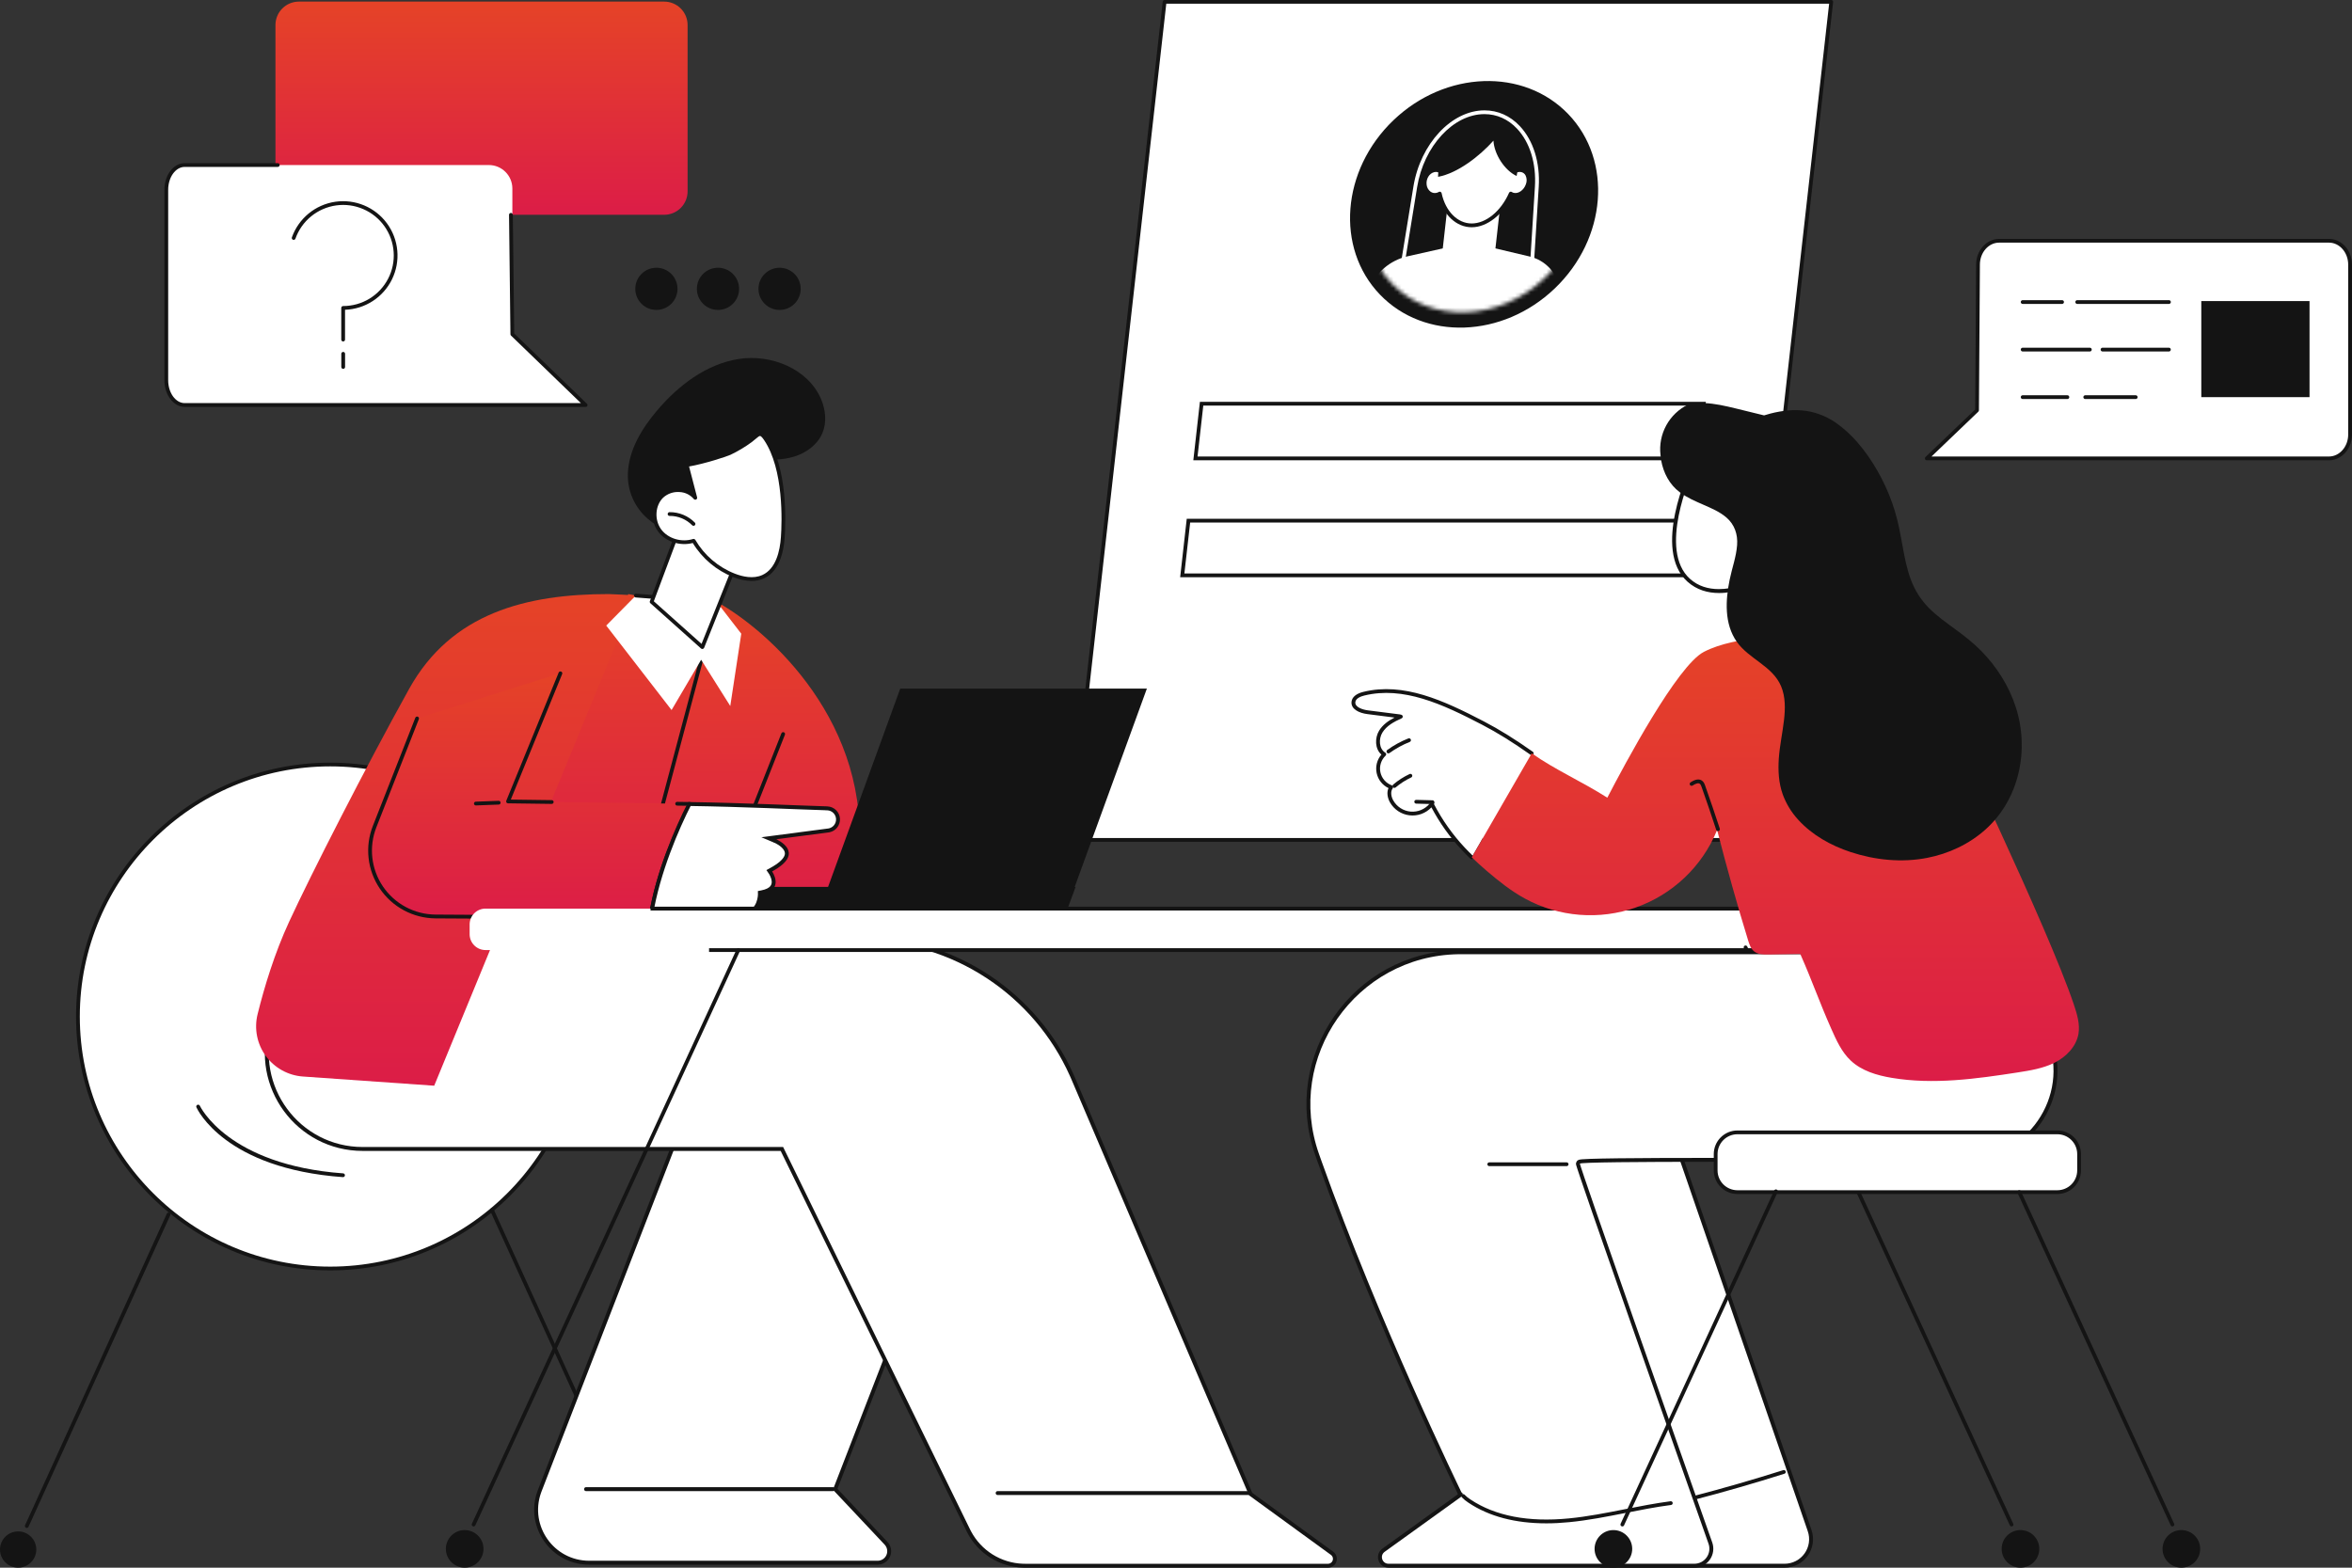 <svg width="600" height="400" viewBox="0 0 600 400" fill="none" xmlns="http://www.w3.org/2000/svg">
<rect x="0" y="0" width="600" height="400" fill="#333333" stroke="none"/>
<g clip-path="url(#clip0_152_191)">
<path d="M443.084 214.299H273.021L297.092 0.471H467.156L443.084 214.299Z" fill="white"/>
<path d="M443.084 214.781H273.021C272.954 214.781 272.886 214.767 272.824 214.74C272.763 214.712 272.707 214.672 272.662 214.621C272.617 214.571 272.583 214.511 272.562 214.447C272.541 214.382 272.534 214.314 272.542 214.247L296.612 0.427C296.626 0.309 296.683 0.201 296.771 0.122C296.859 0.044 296.974 0 297.092 1.50536e-06H467.156C467.224 -0 467.292 0.014 467.354 0.042C467.416 0.069 467.471 0.11 467.516 0.161C467.561 0.211 467.595 0.271 467.615 0.336C467.636 0.401 467.642 0.469 467.634 0.536L443.563 214.365C443.547 214.48 443.49 214.586 443.401 214.662C443.313 214.739 443.2 214.781 443.084 214.781ZM273.56 213.818H442.654L466.615 0.952H297.521L273.56 213.818Z" fill="#141414"/>
<path d="M433.062 116.962H304.958L306.529 103.01H434.632L433.062 116.962Z" fill="white"/>
<path d="M433.491 117.443H304.42L306.1 102.529H435.171L433.491 117.443ZM305.497 116.48H432.639L434.102 103.492H306.961L305.497 116.48Z" fill="#141414"/>
<path d="M429.701 146.803H301.6L303.171 132.854H431.272L429.701 146.803Z" fill="white"/>
<path d="M430.133 147.285H301.061L302.739 132.373H431.811L430.133 147.285ZM302.139 146.322H429.27L430.733 133.333H303.611L302.139 146.322Z" fill="#141414"/>
<path d="M396.619 73.6C409.897 60.897 411.45 40.989 400.087 29.136C388.725 17.282 368.749 17.971 355.471 30.674C342.193 43.377 340.64 63.284 352.002 75.138C363.365 86.991 383.34 86.303 396.619 73.6Z" fill="#141414"/>
<mask id="mask0_152_191" style="mask-type:luminance" maskUnits="userSpaceOnUse" x="348" y="24" width="56" height="56">
<path d="M394.066 70.938C405.696 59.812 407.056 42.375 397.103 31.993C387.151 21.61 369.654 22.213 358.024 33.339C346.394 44.466 345.034 61.902 354.986 72.285C364.939 82.668 382.435 82.065 394.066 70.938Z" fill="white"/>
</mask>
<g mask="url(#mask0_152_191)">
<path d="M389.9 82.397H355.468C355.398 82.397 355.329 82.381 355.266 82.352C355.203 82.323 355.147 82.28 355.102 82.227C355.057 82.174 355.024 82.112 355.005 82.045C354.986 81.978 354.982 81.908 354.992 81.839L360.567 47.588C362.34 36.694 370.298 28.159 378.688 28.159C382.123 28.159 385.245 29.548 387.716 32.179C391.164 35.844 392.918 41.499 392.535 47.695L390.393 81.944C390.385 82.069 390.33 82.186 390.238 82.27C390.146 82.355 390.025 82.4 389.9 82.397ZM356.035 81.434H389.449L391.563 47.636C391.935 41.705 390.274 36.311 387.006 32.838C384.721 30.406 381.843 29.117 378.682 29.117C370.752 29.117 363.211 37.298 361.514 47.736L356.035 81.434Z" fill="white"/>
<path d="M390.119 65.424L374.947 61.834L358.955 65.424C356.803 65.929 354.803 66.942 353.123 68.379C351.444 69.816 350.134 71.634 349.303 73.681L343.919 91.536H399.28L397.911 73.67C397.577 71.678 396.658 69.831 395.271 68.362C393.883 66.894 392.09 65.871 390.119 65.424Z" fill="white"/>
<path d="M373.86 71.472C370.151 71.472 367.483 68.463 367.899 64.752L369.317 52.175H382.75L381.332 64.752C380.916 68.463 377.569 71.472 373.86 71.472Z" fill="white"/>
<path d="M388.263 43.456C387.78 43.342 387.272 43.377 386.809 43.557C387.118 37.339 383.354 33.122 378.178 33.122C373.001 33.122 368.287 37.339 367.196 43.557C366.741 43.375 366.24 43.34 365.764 43.456C364.272 43.817 363.249 45.5 363.481 47.214C363.713 48.927 365.115 50.023 366.607 49.662C366.846 49.604 367.076 49.511 367.288 49.387C368.267 53.982 371.365 57.484 375.433 57.484C379.501 57.484 383.391 53.969 385.405 49.387C385.593 49.513 385.802 49.606 386.022 49.662C387.435 50.023 389.089 48.927 389.7 47.214C390.312 45.5 389.676 43.817 388.263 43.456Z" fill="white"/>
<path d="M375.433 57.983C371.518 57.983 368.167 54.829 366.951 50.072C366.874 50.096 366.798 50.12 366.721 50.137C366.332 50.233 365.927 50.246 365.533 50.174C365.14 50.102 364.766 49.947 364.436 49.719C364.041 49.436 363.709 49.073 363.462 48.654C363.216 48.235 363.059 47.769 363.003 47.286C362.741 45.336 363.926 43.412 365.652 42.994C366.036 42.901 366.435 42.889 366.824 42.959C368.092 36.952 372.795 32.647 378.178 32.647C379.37 32.632 380.552 32.861 381.652 33.321C382.752 33.78 383.746 34.459 384.572 35.317C386.364 37.201 387.326 39.891 387.308 42.944C387.667 42.891 388.032 42.909 388.384 42.996C388.738 43.088 389.069 43.254 389.354 43.483C389.64 43.712 389.874 43.999 390.04 44.325C390.27 44.8 390.399 45.317 390.419 45.845C390.439 46.372 390.348 46.898 390.154 47.389C389.455 49.328 387.545 50.56 385.904 50.139C385.812 50.118 385.722 50.089 385.635 50.054C383.383 54.81 379.334 57.983 375.433 57.983ZM367.288 48.914C367.399 48.914 367.506 48.951 367.592 49.021C367.677 49.09 367.737 49.187 367.759 49.295C368.745 53.914 371.829 57.02 375.426 57.02C379.076 57.02 382.905 53.877 384.958 49.201C384.985 49.136 385.026 49.078 385.078 49.03C385.13 48.983 385.192 48.948 385.259 48.927C385.327 48.906 385.398 48.9 385.467 48.91C385.537 48.919 385.604 48.944 385.663 48.982C385.807 49.081 385.967 49.155 386.136 49.201C387.317 49.503 388.706 48.544 389.24 47.056C389.389 46.692 389.461 46.301 389.451 45.907C389.44 45.514 389.349 45.127 389.181 44.771C389.078 44.564 388.931 44.382 388.752 44.236C388.572 44.09 388.363 43.985 388.139 43.926C387.749 43.836 387.341 43.867 386.969 44.014C386.894 44.041 386.813 44.049 386.734 44.038C386.655 44.027 386.58 43.997 386.515 43.95C386.452 43.903 386.4 43.841 386.366 43.769C386.332 43.697 386.317 43.618 386.32 43.539C386.474 40.475 385.602 37.801 383.867 35.98C383.134 35.212 382.249 34.605 381.269 34.196C380.288 33.788 379.233 33.588 378.171 33.608C373.102 33.608 368.684 37.829 367.656 43.644C367.644 43.715 367.616 43.783 367.575 43.842C367.533 43.901 367.479 43.949 367.415 43.984C367.352 44.02 367.282 44.04 367.21 44.044C367.138 44.049 367.066 44.037 366.999 44.01C366.637 43.862 366.237 43.834 365.858 43.929C364.6 44.233 363.739 45.679 363.939 47.154C363.977 47.504 364.087 47.841 364.263 48.146C364.439 48.45 364.676 48.715 364.96 48.923C365.178 49.074 365.426 49.176 365.687 49.224C365.948 49.272 366.216 49.264 366.473 49.201C366.668 49.154 366.855 49.08 367.03 48.982C367.107 48.933 367.197 48.907 367.288 48.907V48.914Z" fill="#141414"/>
<path d="M366.857 45.119C371.864 44.196 377.468 39.825 380.98 35.888C381.186 39.39 383.827 43.469 386.894 44.905C386.894 44.905 390.005 30.988 378.362 31.435C366.719 31.881 366.857 45.119 366.857 45.119Z" fill="#141414"/>
</g>
<path d="M84.245 323.665C119.794 323.665 148.612 294.875 148.612 259.362C148.612 223.848 119.794 195.058 84.245 195.058C48.696 195.058 19.878 223.848 19.878 259.362C19.878 294.875 48.696 323.665 84.245 323.665Z" fill="white"/>
<path d="M84.245 324.146C48.487 324.146 19.402 295.084 19.402 259.368C19.402 223.653 48.494 194.59 84.245 194.59C119.996 194.59 149.087 223.651 149.087 259.368C149.087 295.086 120.002 324.146 84.245 324.146ZM84.245 195.542C49.02 195.542 20.36 224.171 20.36 259.362C20.36 294.552 49.02 323.183 84.245 323.183C119.47 323.183 148.13 294.554 148.13 259.362C148.13 224.169 119.47 195.542 84.245 195.542Z" fill="#141414"/>
<path d="M87.517 300.349H87.483C57.445 298.176 50.378 283.143 50.091 282.504C50.05 282.39 50.053 282.265 50.101 282.154C50.148 282.042 50.236 281.953 50.347 281.903C50.457 281.853 50.583 281.847 50.697 281.886C50.812 281.924 50.909 282.004 50.967 282.111C51.035 282.262 58.137 297.261 87.55 299.388C87.673 299.4 87.786 299.458 87.868 299.55C87.949 299.642 87.992 299.762 87.987 299.885C87.983 300.008 87.931 300.125 87.844 300.211C87.756 300.297 87.638 300.347 87.515 300.349H87.517Z" fill="#141414"/>
<path d="M6.83 389.861C6.75 389.861 6.67 389.841 6.599 389.803C6.528 389.765 6.468 389.709 6.424 389.641C6.38 389.573 6.355 389.495 6.349 389.415C6.343 389.334 6.358 389.254 6.392 389.18L42.564 309.654C42.62 309.545 42.717 309.461 42.834 309.42C42.951 309.38 43.079 309.386 43.192 309.437C43.304 309.488 43.393 309.581 43.439 309.695C43.485 309.81 43.486 309.938 43.44 310.053L7.268 389.581C7.23 389.664 7.168 389.735 7.091 389.785C7.013 389.835 6.923 389.861 6.83 389.861Z" fill="#141414"/>
<path d="M4.629 399.993C7.185 399.993 9.258 397.923 9.258 395.369C9.258 392.815 7.185 390.745 4.629 390.745C2.072 390.745 0 392.815 0 395.369C0 397.923 2.072 399.993 4.629 399.993Z" fill="#141414"/>
<path d="M161.659 388.743C161.567 388.742 161.476 388.715 161.399 388.665C161.321 388.615 161.259 388.544 161.221 388.46L125.049 308.932C125.004 308.817 125.004 308.689 125.05 308.575C125.097 308.46 125.185 308.368 125.298 308.317C125.41 308.265 125.538 308.259 125.655 308.3C125.772 308.34 125.869 308.424 125.926 308.534L162.097 388.062C162.131 388.135 162.146 388.216 162.14 388.296C162.135 388.377 162.109 388.455 162.065 388.523C162.022 388.591 161.961 388.646 161.89 388.685C161.819 388.723 161.74 388.743 161.659 388.743Z" fill="#141414"/>
<path d="M163.861 398.875C166.417 398.875 168.489 396.805 168.489 394.251C168.489 391.697 166.417 389.627 163.861 389.627C161.304 389.627 159.232 391.697 159.232 394.251C159.232 396.805 161.304 398.875 163.861 398.875Z" fill="#141414"/>
<path d="M254.159 273.855L213.174 379.692L213.061 379.986L213.277 380.216L226.04 393.782C226.432 394.2 226.694 394.724 226.792 395.287C226.891 395.85 226.822 396.43 226.595 396.955C226.368 397.48 225.992 397.928 225.514 398.243C225.036 398.558 224.475 398.726 223.903 398.728H150.298C140.94 398.727 134.467 389.494 137.535 380.764L137.689 380.349L178.931 273.855H254.159Z" fill="white" stroke="#141414"/>
<path d="M212.528 380.459H149.472C149.347 380.459 149.227 380.407 149.138 380.313C149.05 380.219 149 380.092 149 379.959C149 379.826 149.05 379.699 149.138 379.605C149.227 379.511 149.347 379.458 149.472 379.458H212.528C212.653 379.458 212.773 379.511 212.862 379.605C212.95 379.699 213 379.826 213 379.959C213 380.092 212.95 380.219 212.862 380.313C212.773 380.407 212.653 380.459 212.528 380.459Z" fill="#141414"/>
<path d="M219.586 239.467C231.137 239.468 242.433 242.859 252.071 249.218C261.408 255.38 268.79 264.064 273.363 274.25L273.797 275.24L318.983 381.085L319.037 381.212L319.148 381.293L339.813 396.325C340.112 396.543 340.335 396.851 340.449 397.203C340.563 397.555 340.563 397.936 340.448 398.288C340.333 398.64 340.11 398.947 339.81 399.165C339.51 399.382 339.148 399.499 338.777 399.5H261.475L260.911 399.49C258.096 399.39 255.352 398.552 252.957 397.057C250.563 395.562 248.608 393.465 247.284 390.981L247.027 390.479L199.603 293.442L199.466 293.161H92.536C76.002 293.161 64.314 277.16 69.172 261.523L69.416 260.779L76.763 239.467H219.586Z" fill="white" stroke="#141414"/>
<path d="M318.522 381.461H254.478C254.351 381.461 254.23 381.408 254.14 381.314C254.05 381.22 254 381.093 254 380.96C254 380.827 254.05 380.7 254.14 380.606C254.23 380.512 254.351 380.46 254.478 380.46H318.522C318.649 380.46 318.77 380.512 318.86 380.606C318.95 380.7 319 380.827 319 380.96C319 381.093 318.95 381.22 318.86 381.314C318.77 381.408 318.649 381.461 318.522 381.461Z" fill="#141414"/>
<path d="M188.205 168.786L187.307 157.378L160.307 151.578L121.4 229.846L168.971 228.24L188.205 168.786Z" fill="url(#paint0_linear_152_191)"/>
<path d="M216.105 233.647C217.519 229.038 218.478 224.302 218.968 219.506C222.542 184.711 196.355 161.041 182.814 153.555L161.642 233.146L216.105 233.647Z" fill="url(#paint1_linear_152_191)"/>
<path d="M216.105 234.129L161.642 233.628C161.568 233.627 161.496 233.609 161.43 233.576C161.364 233.543 161.307 233.496 161.263 233.437C161.218 233.379 161.187 233.311 161.173 233.239C161.158 233.167 161.161 233.093 161.179 233.021L182.352 153.43C182.384 153.306 182.465 153.201 182.576 153.136C182.687 153.072 182.818 153.055 182.942 153.087C183.066 153.12 183.171 153.201 183.236 153.311C183.3 153.422 183.318 153.554 183.285 153.677L162.27 232.68L215.752 233.17C217.1 228.701 218.017 224.112 218.493 219.468C218.497 219.405 218.515 219.342 218.544 219.285C218.573 219.228 218.614 219.178 218.663 219.137C218.712 219.096 218.769 219.066 218.831 219.047C218.892 219.029 218.957 219.024 219.02 219.031C219.084 219.037 219.146 219.055 219.202 219.084C219.258 219.114 219.308 219.155 219.349 219.204C219.39 219.253 219.42 219.309 219.439 219.37C219.458 219.431 219.465 219.495 219.459 219.558C218.962 224.382 217.997 229.146 216.576 233.783C216.546 233.884 216.484 233.973 216.399 234.035C216.314 234.098 216.21 234.131 216.105 234.129Z" fill="#141414"/>
<path d="M185.94 222.834C185.879 222.834 185.819 222.822 185.762 222.799C185.644 222.752 185.548 222.66 185.497 222.544C185.447 222.427 185.444 222.294 185.491 222.176L199.338 187.112C199.384 186.993 199.477 186.898 199.594 186.847C199.711 186.796 199.844 186.793 199.963 186.84C200.082 186.887 200.178 186.979 200.229 187.096C200.28 187.213 200.283 187.346 200.236 187.465L186.389 222.528C186.353 222.618 186.291 222.695 186.211 222.75C186.131 222.804 186.037 222.834 185.94 222.834Z" fill="#141414"/>
<path d="M162.198 151.964L110.767 277.022L77.3 274.679C75.429 274.549 73.609 274.012 71.968 273.105C70.327 272.199 68.904 270.944 67.799 269.43C66.695 267.915 65.936 266.178 65.575 264.339C65.214 262.5 65.26 260.605 65.71 258.786C67.44 251.798 70.034 243.248 73.752 235.195C79.298 223.178 93.16 195.967 104.374 175.763C115.126 156.395 134.294 151.578 155.278 151.578C155.744 151.578 161.76 151.85 162.198 151.964Z" fill="url(#paint2_linear_152_191)"/>
<path d="M271.668 233.146H208.751L229.656 175.693H292.571L271.668 233.146Z" fill="#141414"/>
<path d="M189.734 226.283H274.393L271.668 233.647H186.56L189.734 226.283Z" fill="#141414"/>
<path d="M106.387 183.328L95.564 210.903C91.259 221.874 99.305 233.748 111.1 233.829C128.302 233.947 149.696 234.074 165.948 234.048C167.677 222.58 172.958 211.098 176.043 205.106C152.325 204.762 129.588 204.473 129.588 204.473L142.951 171.771L106.387 183.328Z" fill="url(#paint3_linear_152_191)"/>
<path d="M140.743 205.119L129.591 204.972C129.513 204.971 129.437 204.951 129.368 204.914C129.3 204.877 129.242 204.823 129.199 204.759C129.156 204.694 129.129 204.62 129.121 204.543C129.113 204.466 129.124 204.388 129.152 204.316L142.515 171.614C142.564 171.495 142.657 171.401 142.775 171.352C142.894 171.302 143.026 171.301 143.145 171.35C143.264 171.398 143.358 171.492 143.407 171.61C143.457 171.728 143.457 171.861 143.409 171.979L130.302 204.018L140.75 204.156C140.877 204.156 141 204.207 141.09 204.297C141.181 204.387 141.232 204.51 141.232 204.637C141.232 204.765 141.181 204.887 141.09 204.978C141 205.068 140.877 205.119 140.75 205.119H140.743Z" fill="#141414"/>
<path d="M162.914 234.549C146.447 234.549 125.652 234.42 111.095 234.33C108.289 234.309 105.53 233.606 103.056 232.282C100.583 230.958 98.468 229.053 96.895 226.731C95.323 224.409 94.339 221.74 94.029 218.953C93.718 216.167 94.091 213.347 95.115 210.737L105.941 183.162C105.961 183.1 105.994 183.042 106.037 182.992C106.08 182.943 106.133 182.903 106.193 182.875C106.252 182.847 106.317 182.831 106.382 182.829C106.448 182.826 106.514 182.838 106.575 182.861C106.636 182.885 106.692 182.922 106.738 182.968C106.785 183.014 106.822 183.069 106.846 183.13C106.871 183.191 106.883 183.257 106.881 183.322C106.879 183.388 106.864 183.453 106.837 183.512L96.013 211.087C95.045 213.551 94.692 216.214 94.985 218.845C95.277 221.476 96.206 223.996 97.691 226.188C99.177 228.38 101.174 230.178 103.51 231.427C105.846 232.676 108.452 233.338 111.102 233.356C126.436 233.461 148.71 233.604 165.536 233.586C167.276 222.572 172.216 211.594 175.263 205.594L172.741 205.556C172.614 205.556 172.491 205.506 172.401 205.415C172.31 205.325 172.259 205.203 172.259 205.075C172.259 204.947 172.31 204.825 172.401 204.735C172.491 204.644 172.614 204.594 172.741 204.594L176.027 204.642C176.109 204.643 176.19 204.665 176.261 204.706C176.332 204.747 176.391 204.805 176.433 204.876C176.475 204.946 176.498 205.026 176.501 205.108C176.504 205.19 176.486 205.271 176.448 205.344C173.436 211.181 168.124 222.685 166.402 234.138C166.385 234.251 166.328 234.356 166.24 234.431C166.153 234.506 166.042 234.547 165.926 234.547L162.914 234.549Z" fill="#141414"/>
<path d="M175.866 205.147C189.9 205.355 203.698 206.039 210.76 206.24L210.766 206.248L211.025 206.255C211.738 206.274 212.419 206.562 212.929 207.06C213.44 207.558 213.744 208.23 213.78 208.942C213.816 209.653 213.582 210.353 213.125 210.9C212.724 211.379 212.178 211.71 211.574 211.847L211.311 211.893H211.31L197.948 213.644L196.122 213.883L197.817 214.599V214.6L197.82 214.601C197.822 214.602 197.827 214.604 197.834 214.607C197.846 214.612 197.864 214.621 197.889 214.632C197.94 214.655 198.015 214.691 198.108 214.738C198.294 214.833 198.552 214.973 198.835 215.156C199.41 215.529 200.042 216.048 200.413 216.672C200.765 217.266 200.885 217.956 200.459 218.78C200.009 219.647 198.93 220.709 196.728 221.909L196.24 222.176L196.556 222.633V222.634C196.557 222.635 196.559 222.637 196.561 222.641C196.566 222.647 196.573 222.658 196.583 222.673C196.602 222.703 196.63 222.748 196.666 222.808C196.736 222.927 196.833 223.1 196.931 223.312C197.131 223.74 197.328 224.3 197.363 224.871C197.397 225.432 197.275 225.986 196.861 226.463C196.439 226.949 195.66 227.417 194.257 227.686L193.845 227.764L193.852 228.185V228.221C193.852 228.249 193.851 228.293 193.848 228.35C193.843 228.464 193.83 228.631 193.804 228.835C193.752 229.246 193.644 229.799 193.42 230.376C193.004 231.451 192.204 232.585 190.621 233.072L190.294 233.16C190.182 233.186 189.923 233.219 189.491 233.25C189.071 233.281 188.518 233.309 187.843 233.335C186.495 233.387 184.671 233.428 182.466 233.461C178.187 233.525 172.483 233.556 166.052 233.564C167.828 222.514 172.823 211.1 175.866 205.147Z" fill="white" stroke="#141414"/>
<path d="M121.4 205.511C121.337 205.512 121.274 205.501 121.215 205.478C121.156 205.455 121.102 205.42 121.056 205.376C121.01 205.333 120.974 205.28 120.948 205.222C120.923 205.164 120.909 205.102 120.908 205.039C120.907 204.976 120.918 204.913 120.941 204.854C120.964 204.795 120.998 204.741 121.042 204.696C121.086 204.65 121.138 204.613 121.196 204.588C121.254 204.563 121.317 204.549 121.38 204.548L127.205 204.329C127.332 204.325 127.456 204.371 127.55 204.457C127.643 204.544 127.699 204.663 127.704 204.791C127.707 204.854 127.697 204.917 127.675 204.976C127.654 205.035 127.62 205.09 127.577 205.136C127.534 205.182 127.483 205.22 127.425 205.246C127.368 205.273 127.305 205.287 127.242 205.289L121.417 205.508L121.4 205.511Z" fill="#141414"/>
<path d="M186.293 180.14L178.862 168.342L171.32 181.171L154.649 159.612L162.198 151.964L182.814 153.555L189.099 161.691L186.293 180.14Z" fill="white"/>
<path d="M182.814 154.036H182.777L162.161 152.445C162.039 152.429 161.927 152.366 161.85 152.271C161.773 152.175 161.735 152.053 161.744 151.931C161.754 151.808 161.81 151.694 161.901 151.611C161.993 151.528 162.112 151.484 162.235 151.487L182.851 153.078C182.974 153.089 183.087 153.147 183.169 153.24C183.25 153.332 183.292 153.452 183.287 153.575C183.283 153.698 183.231 153.815 183.143 153.901C183.055 153.987 182.937 154.036 182.814 154.038V154.036Z" fill="#141414"/>
<path d="M187.219 144.969L179.16 165.103L166.235 153.552L174.043 132.686C174.043 132.686 182.341 137.424 187.219 144.969Z" fill="white"/>
<path d="M179.16 165.587C179.041 165.587 178.926 165.544 178.838 165.464L165.913 153.913C165.841 153.849 165.791 153.764 165.768 153.67C165.744 153.576 165.75 153.477 165.784 153.386L173.591 132.519C173.615 132.454 173.653 132.394 173.703 132.345C173.753 132.296 173.812 132.258 173.878 132.235C173.944 132.211 174.014 132.202 174.084 132.208C174.153 132.214 174.221 132.235 174.281 132.27C174.365 132.318 182.748 137.15 187.644 144.707C187.685 144.771 187.711 144.844 187.718 144.921C187.725 144.997 187.714 145.073 187.686 145.144L179.627 165.278C179.598 165.35 179.552 165.414 179.493 165.465C179.435 165.515 179.365 165.551 179.289 165.569C179.247 165.58 179.204 165.585 179.16 165.587ZM166.794 153.415L178.967 164.289L186.678 145.031C182.582 138.82 176.1 134.526 174.281 133.408L166.794 153.415Z" fill="#141414"/>
<path d="M160.174 120.774C160.41 114.793 163.716 109.355 167.585 104.785C173.011 98.373 180.133 92.906 188.435 91.595C196.737 90.284 206.179 94.116 209.465 101.85C210.626 104.597 210.948 107.809 209.774 110.552C208.514 113.489 205.68 115.543 202.626 116.489C199.572 117.434 196.297 117.397 193.114 117.095C193.278 117.11 186.739 126.315 185.935 127.074C182.772 130.067 179.05 132.408 174.982 133.966C170.796 135.561 168.54 135.244 165.175 132.3C163.534 130.873 162.233 129.097 161.367 127.103C160.502 125.109 160.094 122.946 160.174 120.774Z" fill="#141414"/>
<path d="M199.695 137.065C199.423 141.004 198.282 145.492 194.698 147.131C192.391 148.191 189.66 147.733 187.296 146.812C182.954 145.107 179.311 141.994 176.952 137.973C173.885 138.936 170.244 137.944 168.312 135.388C166.38 132.832 166.527 128.845 168.829 126.619C171.131 124.394 175.361 124.501 177.359 127.004C176.629 124.208 175.899 121.41 175.169 118.612C179.153 118.012 185.261 116.003 186.122 115.589C187.994 114.707 189.779 113.649 191.452 112.429C193.471 110.946 193.802 109.753 195.318 111.992C199.671 118.445 200.214 129.604 199.695 137.065Z" fill="white"/>
<path d="M191.734 148.228C190.151 148.192 188.587 147.867 187.121 147.269C182.792 145.58 179.141 142.514 176.728 138.546C173.495 139.398 169.85 138.231 167.929 135.688C165.795 132.865 166.049 128.646 168.494 126.278C169.148 125.668 169.923 125.201 170.768 124.908C171.614 124.614 172.511 124.499 173.403 124.571C174.502 124.633 175.566 124.98 176.49 125.577L174.711 118.739C174.694 118.673 174.69 118.605 174.701 118.538C174.712 118.471 174.737 118.408 174.774 118.351C174.811 118.293 174.859 118.244 174.916 118.206C174.973 118.168 175.037 118.143 175.105 118.132C179.11 117.528 185.125 115.533 185.929 115.15C187.766 114.279 189.517 113.237 191.158 112.038C191.557 111.744 191.89 111.46 192.183 111.21C192.853 110.639 193.381 110.188 194.041 110.278C194.582 110.352 195.066 110.77 195.708 111.722C200.943 119.463 200.451 133.097 200.175 137.093C199.8 142.536 197.984 146.158 194.9 147.571C193.905 148.017 192.824 148.241 191.734 148.228ZM176.952 137.505C177.036 137.505 177.119 137.527 177.193 137.568C177.266 137.61 177.327 137.67 177.37 137.743C179.666 141.677 183.225 144.72 187.471 146.376C189.384 147.121 192.155 147.781 194.496 146.707C197.953 145.118 198.97 140.579 199.213 137.036C199.485 133.119 199.971 119.747 194.91 112.27C194.361 111.455 194.063 111.261 193.909 111.241C193.69 111.21 193.296 111.536 192.814 111.952C192.51 112.213 192.157 112.508 191.734 112.828C190.045 114.067 188.242 115.144 186.35 116.042C185.39 116.5 179.694 118.347 175.782 119.023L177.832 126.901C177.86 127.008 177.85 127.121 177.804 127.221C177.758 127.321 177.679 127.403 177.581 127.452C177.482 127.501 177.369 127.515 177.262 127.491C177.154 127.468 177.058 127.408 176.989 127.322C176.538 126.79 175.982 126.357 175.355 126.051C174.729 125.746 174.045 125.573 173.348 125.545C172.59 125.486 171.829 125.583 171.11 125.83C170.391 126.077 169.731 126.47 169.171 126.982C167.101 128.985 166.886 132.71 168.704 135.117C170.457 137.443 173.872 138.457 176.809 137.524C176.855 137.509 176.903 137.501 176.952 137.5V137.505Z" fill="#141414"/>
<path d="M176.915 134.163C176.85 134.163 176.786 134.15 176.727 134.125C176.667 134.099 176.613 134.062 176.568 134.016C175.818 133.255 174.922 132.651 173.934 132.243C172.946 131.834 171.885 131.628 170.816 131.637C170.752 131.641 170.688 131.631 170.628 131.609C170.568 131.587 170.514 131.552 170.468 131.508C170.422 131.464 170.386 131.41 170.362 131.351C170.337 131.292 170.326 131.228 170.327 131.165C170.326 131.101 170.338 131.039 170.361 130.98C170.384 130.921 170.418 130.868 170.462 130.822C170.506 130.777 170.559 130.741 170.617 130.716C170.675 130.691 170.737 130.677 170.8 130.677C172.002 130.666 173.192 130.897 174.302 131.355C175.412 131.814 176.418 132.491 177.261 133.346C177.326 133.414 177.371 133.5 177.388 133.593C177.405 133.686 177.395 133.782 177.358 133.869C177.321 133.956 177.259 134.03 177.181 134.083C177.102 134.135 177.009 134.163 176.915 134.163Z" fill="#141414"/>
<path d="M497.919 231.833H123.858C121.618 231.833 119.803 233.647 119.803 235.884V238.359C119.803 240.596 121.618 242.41 123.858 242.41H497.919C500.159 242.41 501.974 240.596 501.974 238.359V235.884C501.974 233.647 500.159 231.833 497.919 231.833Z" fill="white"/>
<path d="M497.919 242.891H180.882V241.928H497.919C498.867 241.927 499.775 241.551 500.444 240.882C501.114 240.213 501.491 239.305 501.492 238.359V235.884C501.491 234.938 501.114 234.03 500.444 233.361C499.775 232.692 498.867 232.316 497.919 232.315H165.948V231.352H497.919C499.122 231.353 500.275 231.831 501.126 232.68C501.977 233.53 502.455 234.682 502.456 235.884V238.359C502.455 239.561 501.977 240.713 501.126 241.563C500.275 242.412 499.122 242.89 497.919 242.891Z" fill="#141414"/>
<path d="M513.144 389.471C513.052 389.472 512.961 389.446 512.884 389.396C512.806 389.346 512.744 389.275 512.706 389.191L444.858 241.924C444.832 241.867 444.817 241.805 444.815 241.741C444.812 241.678 444.823 241.615 444.845 241.556C444.867 241.497 444.9 241.442 444.943 241.396C444.986 241.35 445.038 241.312 445.096 241.286C445.153 241.26 445.215 241.245 445.279 241.243C445.342 241.241 445.405 241.251 445.464 241.273C445.524 241.295 445.578 241.328 445.624 241.371C445.671 241.414 445.708 241.466 445.734 241.524L513.582 388.791C513.609 388.848 513.624 388.91 513.626 388.973C513.629 389.036 513.619 389.099 513.597 389.158C513.575 389.217 513.542 389.271 513.499 389.318C513.457 389.364 513.405 389.401 513.348 389.428C513.284 389.457 513.214 389.472 513.144 389.471Z" fill="#141414"/>
<path d="M515.425 399.993C518.075 399.993 520.224 397.847 520.224 395.199C520.224 392.55 518.075 390.404 515.425 390.404C512.774 390.404 510.625 392.55 510.625 395.199C510.625 397.847 512.774 399.993 515.425 399.993Z" fill="#141414"/>
<path d="M120.822 389.471C120.752 389.472 120.683 389.457 120.62 389.428C120.562 389.401 120.511 389.364 120.468 389.317C120.425 389.271 120.391 389.216 120.369 389.157C120.347 389.098 120.337 389.035 120.339 388.971C120.342 388.908 120.357 388.846 120.383 388.789L187.916 242.209C187.969 242.093 188.067 242.002 188.187 241.958C188.307 241.914 188.439 241.919 188.555 241.972C188.672 242.026 188.762 242.123 188.806 242.243C188.851 242.363 188.846 242.495 188.792 242.611L121.26 389.191C121.221 389.275 121.16 389.346 121.082 389.396C121.004 389.445 120.914 389.472 120.822 389.471Z" fill="#141414"/>
<path d="M118.539 399.993C121.19 399.993 123.339 397.847 123.339 395.199C123.339 392.55 121.19 390.404 118.539 390.404C115.888 390.404 113.739 392.55 113.739 395.199C113.739 397.847 115.888 399.993 118.539 399.993Z" fill="#141414"/>
<path d="M461.641 390.531V390.532C461.992 391.551 462.096 392.638 461.941 393.704C461.787 394.77 461.379 395.785 460.753 396.662C460.127 397.539 459.3 398.255 458.341 398.748C457.382 399.241 456.318 399.498 455.239 399.498H408.59L372.604 288.925L424.314 282.221L461.641 390.531Z" fill="white" stroke="#141414"/>
<path d="M416.814 385.235C415.699 385.237 414.585 385.175 413.477 385.051C413.413 385.045 413.351 385.027 413.294 384.997C413.237 384.967 413.187 384.925 413.146 384.876C413.106 384.826 413.075 384.768 413.057 384.707C413.039 384.645 413.034 384.58 413.041 384.516C413.048 384.453 413.068 384.391 413.1 384.335C413.131 384.279 413.174 384.23 413.225 384.19C413.276 384.151 413.334 384.122 413.396 384.106C413.458 384.089 413.523 384.085 413.587 384.094C419.585 384.773 425.605 383.392 431.756 381.79C439.506 379.774 447.309 377.522 454.944 375.102C455.064 375.07 455.192 375.085 455.301 375.144C455.41 375.203 455.492 375.303 455.529 375.421C455.567 375.539 455.557 375.668 455.502 375.779C455.448 375.89 455.352 375.976 455.235 376.019C447.583 378.446 439.765 380.7 431.999 382.722C426.882 384.062 421.852 385.235 416.814 385.235Z" fill="#141414"/>
<path d="M372.651 242.969L514.34 242.981L522.796 264.868C528.643 280.002 517.402 296.271 501.16 296.175L485.658 296.087C469.547 296.004 452.069 295.937 437.356 295.938C427.547 295.938 418.965 295.968 412.834 296.042C409.77 296.079 407.314 296.128 405.623 296.19C404.778 296.22 404.117 296.254 403.665 296.292C403.441 296.311 403.254 296.333 403.118 296.358C403.053 296.369 402.975 296.386 402.904 296.412C402.871 296.425 402.808 296.451 402.745 296.499C402.697 296.535 402.574 296.643 402.543 296.828L402.537 296.913L402.551 297.044C402.557 297.072 402.563 297.102 402.571 297.131C402.586 297.189 402.607 297.263 402.632 297.348C402.683 297.52 402.757 297.758 402.853 298.055C403.045 298.65 403.329 299.498 403.69 300.567C404.413 302.704 405.454 305.732 406.727 309.407C409.274 316.76 412.753 326.712 416.478 337.335C420.203 347.959 424.177 359.254 427.712 369.295L436.323 393.726C436.553 394.379 436.623 395.077 436.528 395.763C436.432 396.449 436.173 397.101 435.773 397.666C435.372 398.231 434.842 398.692 434.226 399.01C433.61 399.328 432.927 399.494 432.234 399.493H354.214C352.16 399.493 351.275 396.947 352.785 395.663L352.938 395.543L372.229 381.656L372.571 381.409L372.386 381.031L371.937 381.249C372.386 381.03 372.386 381.03 372.386 381.03L372.385 381.029C372.385 381.027 372.384 381.025 372.382 381.023C372.38 381.017 372.376 381.009 372.371 380.998C372.36 380.977 372.345 380.945 372.325 380.904C372.284 380.819 372.223 380.694 372.143 380.529C371.983 380.197 371.747 379.706 371.44 379.065C370.827 377.783 369.933 375.903 368.814 373.515C366.576 368.738 363.436 361.924 359.826 353.78C352.831 337.999 344.076 317.229 336.712 296.602L336.004 294.607C327.181 269.592 345.598 243.382 372.025 242.974L372.651 242.969Z" fill="white" stroke="#141414"/>
<path d="M394.485 388.686C386.544 388.686 379.882 386.935 374.627 383.433C373.999 383.037 373.42 382.568 372.903 382.035C372.816 381.941 372.77 381.816 372.775 381.687C372.78 381.559 372.836 381.438 372.93 381.351C373.025 381.264 373.15 381.218 373.278 381.223C373.407 381.228 373.528 381.284 373.615 381.379C374.078 381.855 374.596 382.273 375.159 382.626C381.466 386.817 389.898 388.434 400.22 387.427C404.998 386.963 409.797 386.014 414.441 385.097C418.275 384.339 422.24 383.565 426.187 383.044C426.311 383.034 426.434 383.071 426.531 383.149C426.627 383.227 426.69 383.339 426.706 383.462C426.722 383.585 426.689 383.71 426.616 383.81C426.542 383.909 426.433 383.977 426.31 383.998C422.396 384.506 418.448 385.287 414.628 386.042C409.962 386.963 405.138 387.918 400.314 388.386C398.3 388.587 396.357 388.687 394.485 388.686Z" fill="#141414"/>
<path d="M399.65 297.541H379.913C379.785 297.541 379.662 297.491 379.572 297.4C379.482 297.31 379.431 297.188 379.431 297.06C379.431 296.932 379.482 296.81 379.572 296.719C379.662 296.629 379.785 296.578 379.913 296.578H399.65C399.778 296.578 399.901 296.629 399.991 296.719C400.081 296.81 400.132 296.932 400.132 297.06C400.132 297.188 400.081 297.31 399.991 297.4C399.901 297.491 399.778 297.541 399.65 297.541Z" fill="#141414"/>
<path d="M524.842 288.925H443.211C440.151 288.925 437.671 291.403 437.671 294.46V298.638C437.671 301.694 440.151 304.172 443.211 304.172H524.842C527.902 304.172 530.382 301.694 530.382 298.638V294.46C530.382 291.403 527.902 288.925 524.842 288.925Z" fill="white"/>
<path d="M524.84 304.654H443.211C441.614 304.652 440.083 304.018 438.954 302.89C437.824 301.762 437.189 300.233 437.187 298.638V294.462C437.189 292.867 437.824 291.337 438.954 290.209C440.083 289.081 441.614 288.446 443.211 288.444H524.84C526.437 288.446 527.967 289.081 529.096 290.209C530.225 291.338 530.86 292.867 530.862 294.462V298.638C530.86 300.233 530.225 301.762 529.096 302.89C527.967 304.018 526.436 304.652 524.84 304.654ZM443.211 289.407C441.869 289.408 440.583 289.941 439.634 290.889C438.685 291.837 438.152 293.122 438.15 294.462V298.638C438.152 299.978 438.686 301.262 439.635 302.21C440.583 303.157 441.869 303.69 443.211 303.691H524.84C526.181 303.69 527.467 303.157 528.416 302.21C529.365 301.262 529.898 299.978 529.9 298.638V294.462C529.899 293.122 529.366 291.837 528.417 290.889C527.468 289.941 526.182 289.408 524.84 289.407H443.211Z" fill="#141414"/>
<path d="M413.863 389.471C413.793 389.472 413.725 389.457 413.661 389.428C413.604 389.401 413.552 389.364 413.508 389.318C413.465 389.271 413.432 389.217 413.41 389.157C413.388 389.098 413.378 389.035 413.38 388.971C413.383 388.908 413.398 388.846 413.425 388.789L452.602 303.756C452.628 303.699 452.666 303.647 452.712 303.604C452.759 303.561 452.813 303.528 452.873 303.506C452.932 303.484 452.995 303.474 453.059 303.476C453.122 303.479 453.184 303.494 453.242 303.52C453.299 303.547 453.351 303.584 453.394 303.63C453.437 303.677 453.47 303.731 453.492 303.791C453.514 303.85 453.524 303.913 453.522 303.976C453.52 304.04 453.505 304.102 453.478 304.159L414.303 389.191C414.265 389.275 414.203 389.347 414.125 389.396C414.046 389.446 413.956 389.472 413.863 389.471Z" fill="#141414"/>
<path d="M411.58 399.993C414.231 399.993 416.38 397.847 416.38 395.199C416.38 392.55 414.231 390.404 411.58 390.404C408.93 390.404 406.781 392.55 406.781 395.199C406.781 397.847 408.93 399.993 411.58 399.993Z" fill="#141414"/>
<path d="M554.188 389.471C554.095 389.472 554.005 389.445 553.927 389.396C553.85 389.346 553.788 389.275 553.75 389.191L514.673 304.374C514.647 304.316 514.632 304.254 514.629 304.191C514.627 304.128 514.637 304.064 514.659 304.005C514.681 303.946 514.714 303.891 514.757 303.845C514.801 303.799 514.852 303.761 514.91 303.735C514.967 303.708 515.03 303.693 515.093 303.691C515.156 303.688 515.219 303.698 515.279 303.72C515.338 303.742 515.392 303.776 515.439 303.819C515.485 303.862 515.523 303.913 515.549 303.971L554.628 388.789C554.654 388.846 554.669 388.908 554.672 388.971C554.674 389.035 554.664 389.098 554.642 389.157C554.62 389.216 554.587 389.271 554.544 389.317C554.501 389.364 554.449 389.401 554.391 389.428C554.328 389.457 554.258 389.472 554.188 389.471Z" fill="#141414"/>
<path d="M556.47 399.993C559.121 399.993 561.27 397.847 561.27 395.199C561.27 392.55 559.121 390.404 556.47 390.404C553.819 390.404 551.671 392.55 551.671 395.199C551.671 397.847 553.819 399.993 556.47 399.993Z" fill="#141414"/>
<path d="M378.311 184.497C368.839 179.556 358.283 174.463 347.903 176.997C346.738 177.282 345.393 177.89 345.253 179.081C345.058 180.722 347.189 181.51 348.83 181.718L356.916 182.748L357.354 182.854C355.382 183.729 353.349 184.823 352.223 186.683C351.097 188.543 351.275 191.338 353.128 192.463C352.504 193.055 352.043 193.797 351.787 194.618C351.532 195.438 351.491 196.311 351.668 197.152C351.846 197.993 352.236 198.774 352.802 199.422C353.368 200.07 354.09 200.562 354.9 200.851C354.138 201.873 354.37 203.353 354.994 204.467C355.494 205.357 356.208 206.108 357.072 206.652C357.936 207.197 358.923 207.517 359.942 207.584C360.961 207.651 361.981 207.462 362.909 207.036C363.837 206.609 364.643 205.958 365.255 205.141C365.229 205.088 365.198 205.038 365.172 204.985L365.391 204.944C365.345 205.012 365.295 205.075 365.247 205.141C367.385 209.32 370.098 213.181 373.306 216.61C373.991 217.346 374.706 218.053 375.431 218.748L390.734 192.211C386.712 189.366 382.631 186.747 378.311 184.497Z" fill="white"/>
<path d="M375.437 219.23C375.313 219.23 375.193 219.182 375.102 219.096C374.25 218.276 373.569 217.591 372.96 216.941C369.885 213.655 367.261 209.975 365.157 205.999C364.445 206.753 363.566 207.33 362.59 207.683C361.613 208.035 360.568 208.153 359.538 208.027C358.507 207.901 357.521 207.535 356.659 206.958C355.797 206.381 355.082 205.609 354.574 204.705C354.028 203.738 353.663 202.298 354.206 201.083C353.442 200.719 352.773 200.184 352.25 199.52C351.727 198.856 351.364 198.08 351.189 197.254C351.015 196.427 351.033 195.571 351.243 194.752C351.453 193.933 351.849 193.174 352.401 192.533C350.718 191.082 350.69 188.279 351.809 186.436C352.734 184.904 354.186 183.897 355.752 183.086L348.777 182.197C346.791 181.945 344.554 180.963 344.782 179.026C344.92 177.857 345.991 176.971 347.798 176.531C358.048 174.03 368.191 178.671 378.544 184.072C382.487 186.127 386.447 188.592 391.03 191.82C391.135 191.893 391.206 192.005 391.228 192.131C391.249 192.257 391.22 192.387 391.146 192.491C391.072 192.596 390.96 192.667 390.834 192.689C390.708 192.71 390.578 192.681 390.474 192.607C385.939 189.401 382.009 186.961 378.108 184.926C367.924 179.612 357.954 175.043 348.037 177.466C347.235 177.663 345.868 178.14 345.75 179.14C345.594 180.453 347.662 181.083 348.911 181.243L356.997 182.271H357.054L357.479 182.376C357.576 182.4 357.664 182.454 357.73 182.531C357.795 182.607 357.835 182.702 357.844 182.802C357.852 182.902 357.829 183.003 357.778 183.089C357.727 183.176 357.65 183.244 357.557 183.285C355.632 184.145 353.702 185.182 352.644 186.926C351.665 188.535 351.768 191.065 353.389 192.043C353.452 192.081 353.506 192.134 353.545 192.197C353.585 192.259 353.609 192.33 353.617 192.404C353.624 192.478 353.615 192.552 353.589 192.622C353.563 192.691 353.522 192.754 353.468 192.804C352.902 193.339 352.484 194.01 352.252 194.752C352.021 195.494 351.983 196.284 352.144 197.044C352.305 197.805 352.659 198.512 353.171 199.097C353.684 199.683 354.338 200.127 355.071 200.387C355.142 200.413 355.205 200.455 355.257 200.51C355.308 200.565 355.346 200.631 355.368 200.703C355.389 200.775 355.393 200.851 355.38 200.925C355.366 200.999 355.335 201.069 355.29 201.129C354.611 202.04 354.935 203.364 355.417 204.222C355.867 205.021 356.504 205.699 357.275 206.197C358.045 206.695 358.925 206.998 359.839 207.08C360.753 207.163 361.673 207.022 362.52 206.669C363.367 206.317 364.116 205.764 364.701 205.058C364.683 204.957 364.698 204.853 364.745 204.762C364.779 204.695 364.827 204.636 364.887 204.591C364.947 204.546 365.017 204.515 365.091 204.502L365.31 204.462C365.4 204.446 365.493 204.456 365.577 204.491C365.662 204.526 365.735 204.584 365.788 204.658C365.841 204.733 365.871 204.821 365.876 204.912C365.88 205.003 365.859 205.094 365.814 205.173C367.911 209.214 370.552 212.949 373.663 216.273C374.259 216.912 374.929 217.586 375.768 218.394C375.837 218.46 375.884 218.546 375.904 218.64C375.924 218.733 375.916 218.831 375.88 218.919C375.844 219.008 375.783 219.084 375.704 219.138C375.624 219.192 375.531 219.221 375.435 219.221L375.437 219.23Z" fill="#141414"/>
<path d="M354.19 192.227C354.088 192.228 353.987 192.196 353.903 192.136C353.82 192.076 353.758 191.991 353.726 191.893C353.695 191.795 353.695 191.69 353.728 191.592C353.761 191.495 353.824 191.41 353.908 191.351C355.569 190.149 357.375 189.16 359.284 188.408C359.402 188.364 359.533 188.368 359.648 188.419C359.763 188.47 359.854 188.564 359.9 188.682C359.947 188.799 359.945 188.929 359.896 189.046C359.848 189.162 359.755 189.254 359.639 189.303C357.805 190.026 356.07 190.977 354.473 192.133C354.391 192.192 354.292 192.225 354.19 192.227Z" fill="#141414"/>
<path d="M355.717 201.029C355.619 201.029 355.522 200.998 355.441 200.942C355.36 200.885 355.299 200.805 355.265 200.713C355.231 200.62 355.226 200.519 355.252 200.424C355.277 200.328 355.331 200.243 355.406 200.179C356.676 199.104 358.083 198.202 359.59 197.496C359.648 197.47 359.71 197.455 359.774 197.452C359.837 197.449 359.9 197.459 359.96 197.481C360.019 197.502 360.074 197.536 360.121 197.579C360.168 197.621 360.205 197.673 360.232 197.731C360.259 197.788 360.274 197.85 360.277 197.914C360.28 197.977 360.27 198.04 360.248 198.1C360.226 198.159 360.193 198.214 360.15 198.261C360.107 198.307 360.055 198.345 359.998 198.372C358.568 199.042 357.233 199.898 356.028 200.919C355.941 200.991 355.831 201.03 355.717 201.029Z" fill="#141414"/>
<path d="M365.411 205.158L361.264 205.051C361.201 205.049 361.138 205.035 361.08 205.01C361.023 204.984 360.97 204.947 360.927 204.901C360.883 204.856 360.849 204.802 360.826 204.743C360.803 204.684 360.793 204.621 360.794 204.557C360.796 204.494 360.81 204.432 360.835 204.374C360.861 204.316 360.898 204.264 360.944 204.221C360.99 204.177 361.044 204.143 361.103 204.12C361.162 204.097 361.225 204.086 361.288 204.088L365.435 204.195C365.563 204.197 365.685 204.249 365.774 204.341C365.863 204.432 365.912 204.556 365.91 204.683C365.909 204.811 365.856 204.933 365.764 205.022C365.673 205.111 365.55 205.16 365.422 205.158H365.411Z" fill="#141414"/>
<path d="M529.041 256.304C522.524 236.906 496.839 183.466 492.881 175.222C491.488 172.323 490.053 169.362 487.775 167.088C482.53 161.853 474.265 161.479 466.856 161.755C457.548 162.1 442.906 162.028 434.654 166.329C427.863 169.865 414.5 194.921 410.032 203.532C403.295 199.26 396.695 196.413 390.754 192.209L375.45 218.746C376.675 219.926 377.939 221.062 379.225 222.173C382.292 224.799 385.47 227.342 389.019 229.275C393.318 231.615 398.062 233.025 402.942 233.413C407.822 233.802 412.73 233.16 417.345 231.529C421.961 229.899 426.181 227.316 429.732 223.949C433.283 220.582 436.085 216.506 437.955 211.986L438.047 211.802C440.457 221.191 443.285 231.321 445.956 239.959C446.273 240.985 446.637 242.069 447.471 242.743C448.47 243.55 449.881 243.565 451.156 243.544L459.248 243.399C462.352 250.402 464.068 255.538 467.174 262.533C468.462 265.432 469.803 268.415 472.114 270.595C474.918 273.243 478.815 274.388 482.629 275.024C493.229 276.795 504.079 275.285 514.702 273.639C517.944 273.138 521.247 272.602 524.176 271.122C527.105 269.643 529.653 267.034 530.22 263.806C530.643 261.29 529.856 258.731 529.041 256.304Z" fill="url(#paint4_linear_152_191)"/>
<path d="M438.266 212.063C438.165 212.063 438.066 212.032 437.983 211.972C437.901 211.913 437.84 211.829 437.809 211.732C436.615 208.095 435.362 204.421 434.085 200.81C433.96 200.453 433.839 200.153 433.633 199.991C433.276 199.718 432.654 199.869 431.791 200.429C431.684 200.499 431.554 200.524 431.428 200.498C431.303 200.472 431.193 200.398 431.123 200.291C431.053 200.184 431.028 200.054 431.054 199.929C431.079 199.804 431.154 199.694 431.261 199.624C432.503 198.805 433.497 198.667 434.216 199.214C434.669 199.558 434.858 200.09 434.994 200.477C436.271 204.095 437.526 207.778 438.718 211.419C438.757 211.54 438.747 211.672 438.69 211.786C438.632 211.899 438.532 211.986 438.411 212.026C438.365 212.046 438.316 212.058 438.266 212.063Z" fill="#141414"/>
<path d="M431.734 119.216C431.734 119.216 421.876 140.072 430.801 148.057C439.725 156.043 455.89 144.09 455.89 144.09C455.89 144.09 442.058 113.211 431.734 119.216Z" fill="white"/>
<path d="M438.534 151.311C435.647 151.311 432.838 150.524 430.479 148.416C421.392 140.286 430.888 119.874 431.298 119.01C431.338 118.919 431.406 118.843 431.491 118.791C433.079 117.868 434.834 117.697 436.705 118.307C446.14 121.341 455.919 142.965 456.33 143.884C456.375 143.984 456.384 144.097 456.356 144.203C456.328 144.309 456.265 144.403 456.177 144.468C455.68 144.845 446.803 151.311 438.534 151.311ZM432.107 119.557C431.285 121.365 422.939 140.376 431.121 147.698C433.241 149.596 435.811 150.309 438.477 150.309C445.691 150.309 453.616 145.087 455.285 143.928C453.954 141.056 444.799 121.929 436.409 119.231C434.829 118.725 433.427 118.833 432.107 119.557Z" fill="#141414"/>
<path d="M423.767 117.476C424.347 120.647 425.857 123.604 428.507 125.595C430.33 126.965 432.45 127.871 434.516 128.777C436.582 129.683 438.678 130.561 440.396 132.027C442.492 133.826 443.347 136.349 443.138 139.08C442.919 142.072 441.848 144.941 441.248 147.865C440.172 153.117 439.822 159.179 443.077 163.779C446.19 168.176 452.175 169.94 454.35 175.078C455.505 177.803 455.434 180.899 455.097 183.784C454.722 187.018 454.017 190.202 453.783 193.454C453.564 196.571 453.724 199.742 454.786 202.707C455.664 205.096 457.004 207.29 458.729 209.163C462.295 213.083 467.078 215.748 472.077 217.398C478.32 219.457 485.093 220.147 491.573 218.899C497.091 217.84 502.377 215.365 506.564 211.594C515.216 203.804 517.749 191.205 514.198 180.324C512.445 174.951 509.321 170.038 505.356 166.027C503.345 163.991 501.107 162.245 498.8 160.555C496.493 158.866 494.075 157.161 492.035 155.097C490.007 153.04 488.443 150.572 487.448 147.86C486.397 145.035 485.842 142.056 485.308 139.106C484.776 136.183 484.248 133.259 483.382 130.41C482.514 127.54 481.384 124.756 480.007 122.093C477.317 116.913 473.669 111.808 468.935 108.306C466.55 106.495 463.752 105.305 460.793 104.842C457.741 104.404 454.644 104.748 451.671 105.512C451.117 105.654 450.576 105.816 450.019 105.986C447.61 105.385 445.185 104.785 442.759 104.207C440.131 103.577 437.469 102.945 434.744 102.846C433.386 102.778 432.025 102.893 430.698 103.187C425.798 105.544 422.945 110.761 423.606 116.158L423.767 117.476ZM423.767 117.476C424.347 120.647 425.857 123.604 428.507 125.595C430.33 126.965 432.45 127.871 434.516 128.777C436.582 129.683 438.678 130.561 440.396 132.027C442.492 133.826 443.347 136.349 443.138 139.08C442.919 142.072 441.848 144.941 441.248 147.865C440.172 153.117 439.822 159.179 443.077 163.779C446.19 168.176 452.175 169.94 454.35 175.078C455.505 177.803 455.434 180.899 455.097 183.784C454.722 187.018 454.017 190.202 453.783 193.454C453.564 196.571 453.724 199.742 454.786 202.707C455.664 205.096 457.004 207.29 458.729 209.163C462.295 213.083 467.078 215.748 472.077 217.398C478.32 219.457 485.093 220.147 491.573 218.899C497.091 217.84 502.377 215.365 506.564 211.594C515.216 203.804 517.749 191.205 514.198 180.324C512.445 174.951 509.321 170.038 505.356 166.027C503.345 163.991 501.107 162.245 498.8 160.555C496.493 158.866 494.075 157.161 492.035 155.097C490.007 153.04 488.443 150.572 487.448 147.86C486.397 145.035 485.842 142.056 485.308 139.106C484.776 136.183 484.248 133.259 483.382 130.41C482.514 127.54 481.384 124.756 480.007 122.093C477.317 116.913 473.669 111.808 468.935 108.306C466.55 106.495 463.752 105.305 460.793 104.842C457.741 104.404 454.644 104.748 451.671 105.512C451.117 105.654 450.576 105.816 450.019 105.986C447.61 105.385 445.185 104.785 442.759 104.207C440.131 103.577 437.469 102.945 434.744 102.846C433.386 102.778 432.025 102.893 430.698 103.187C425.798 105.544 422.945 110.761 423.606 116.158L423.767 117.476Z" fill="#141414"/>
<path d="M76.251 0.407H169.425C171.012 0.408 172.533 1.038 173.655 2.159C174.777 3.28 175.407 4.801 175.407 6.386V48.829C175.407 50.414 174.777 51.934 173.655 53.055C172.533 54.176 171.011 54.805 169.425 54.805H76.251C74.664 54.805 73.143 54.176 72.021 53.055C70.899 51.934 70.269 50.414 70.269 48.829V6.386C70.269 4.801 70.899 3.28 72.021 2.159C73.143 1.038 74.664 0.408 76.251 0.407Z" fill="url(#paint5_linear_152_191)"/>
<path d="M167.449 79.079C170.423 79.079 172.833 76.67 172.833 73.698C172.833 70.726 170.423 68.317 167.449 68.317C164.475 68.317 162.064 70.726 162.064 73.698C162.064 76.67 164.475 79.079 167.449 79.079Z" fill="#141414"/>
<path d="M183.16 79.079C186.134 79.079 188.545 76.67 188.545 73.698C188.545 70.726 186.134 68.317 183.16 68.317C180.186 68.317 177.775 70.726 177.775 73.698C177.775 76.67 180.186 79.079 183.16 79.079Z" fill="#141414"/>
<path d="M198.873 79.079C201.847 79.079 204.258 76.67 204.258 73.698C204.258 70.726 201.847 68.317 198.873 68.317C195.9 68.317 193.489 70.726 193.489 73.698C193.489 76.67 195.9 79.079 198.873 79.079Z" fill="#141414"/>
<path d="M70.86 42.11H47.118C44.524 42.11 42.421 44.942 42.421 48.432V97.016C42.421 100.518 44.524 103.341 47.118 103.341H149.392L130.703 85.284V48.11C130.703 44.796 128.017 42.11 124.703 42.11H70.86Z" fill="white"/>
<path d="M149.392 103.818H47.118C44.27 103.818 41.939 100.754 41.939 97.012V48.428C41.939 44.677 44.261 41.624 47.118 41.624H70.86C70.988 41.624 71.11 41.675 71.201 41.765C71.291 41.856 71.342 41.978 71.342 42.106C71.342 42.233 71.291 42.356 71.201 42.446C71.11 42.536 70.988 42.587 70.86 42.587H47.118C44.794 42.587 42.903 45.213 42.903 48.428V97.012C42.903 100.233 44.794 102.855 47.118 102.855H148.193L130.362 85.625C130.27 85.536 130.217 85.414 130.215 85.286L129.856 54.812C129.856 54.684 129.906 54.562 129.997 54.471C130.087 54.381 130.21 54.33 130.338 54.33C130.465 54.33 130.588 54.381 130.678 54.471C130.769 54.562 130.819 54.684 130.819 54.812L131.177 85.085L149.72 103.001C149.789 103.068 149.836 103.154 149.856 103.248C149.876 103.341 149.868 103.439 149.832 103.528C149.796 103.617 149.734 103.693 149.654 103.746C149.575 103.8 149.481 103.829 149.385 103.829L149.392 103.818Z" fill="#141414"/>
<path d="M87.537 87.126C87.41 87.126 87.287 87.075 87.197 86.985C87.107 86.895 87.056 86.772 87.055 86.645V78.567C87.055 78.44 87.106 78.317 87.196 78.227C87.287 78.137 87.409 78.086 87.537 78.086C89.905 78.087 92.227 77.437 94.25 76.208C96.273 74.979 97.918 73.219 99.007 71.118C100.096 69.018 100.585 66.659 100.422 64.299C100.259 61.94 99.45 59.67 98.083 57.739C96.716 55.808 94.844 54.29 92.671 53.35C90.498 52.411 88.109 52.086 85.764 52.411C83.419 52.737 81.209 53.7 79.375 55.196C77.541 56.692 76.154 58.663 75.366 60.894C75.322 61.012 75.233 61.108 75.119 61.162C75.004 61.215 74.874 61.222 74.754 61.18C74.635 61.138 74.537 61.051 74.482 60.938C74.426 60.825 74.417 60.694 74.457 60.574C75.297 58.198 76.771 56.096 78.718 54.494C80.665 52.892 83.013 51.851 85.508 51.483C88.004 51.115 90.553 51.433 92.88 52.404C95.208 53.375 97.227 54.962 98.719 56.994C100.211 59.026 101.121 61.426 101.349 63.935C101.578 66.445 101.117 68.969 100.017 71.237C98.916 73.504 97.217 75.429 95.103 76.804C92.989 78.179 90.54 78.952 88.019 79.04V86.652C88.017 86.778 87.966 86.899 87.876 86.988C87.785 87.077 87.664 87.126 87.537 87.126Z" fill="#141414"/>
<path d="M87.548 94.119C87.421 94.118 87.298 94.067 87.208 93.977C87.118 93.887 87.067 93.765 87.066 93.637V90.271C87.066 90.144 87.117 90.021 87.207 89.931C87.298 89.841 87.42 89.79 87.548 89.79C87.676 89.79 87.799 89.841 87.889 89.931C87.979 90.021 88.03 90.144 88.03 90.271V93.637C88.03 93.765 87.979 93.887 87.889 93.978C87.799 94.068 87.676 94.119 87.548 94.119Z" fill="#141414"/>
<path d="M509.998 61.436H594.118C597.102 61.436 599.518 64.168 599.518 67.538V110.869C599.518 114.239 597.108 116.97 594.118 116.97H491.529L504.353 104.695L504.598 67.546C504.598 64.168 507.017 61.436 509.998 61.436Z" fill="white"/>
<path d="M594.112 117.443H491.529C491.433 117.443 491.339 117.414 491.259 117.36C491.18 117.306 491.118 117.23 491.082 117.141C491.046 117.052 491.038 116.954 491.058 116.86C491.079 116.766 491.127 116.68 491.196 116.614L503.873 104.481L504.117 67.533C504.117 63.907 506.756 60.955 509.998 60.955H594.118C597.362 60.955 600 63.907 600 67.538V110.869C600.002 114.491 597.356 117.443 594.112 117.443ZM492.728 116.48H594.112C596.824 116.48 599.03 113.959 599.03 110.86V67.529C599.03 64.43 596.824 61.907 594.112 61.907H509.992C507.28 61.907 505.074 64.43 505.074 67.529L504.829 104.68C504.828 104.745 504.815 104.809 504.789 104.868C504.764 104.928 504.726 104.981 504.68 105.026L492.728 116.48Z" fill="#141414"/>
<path d="M589.165 76.821H561.557V101.332H589.165V76.821Z" fill="#141414"/>
<path d="M553.294 77.548H529.902C529.839 77.548 529.776 77.535 529.718 77.511C529.659 77.487 529.606 77.451 529.562 77.407C529.517 77.362 529.481 77.309 529.457 77.25C529.433 77.192 529.42 77.129 529.42 77.066C529.42 77.003 529.433 76.94 529.457 76.882C529.481 76.823 529.517 76.77 529.562 76.726C529.606 76.681 529.659 76.646 529.718 76.621C529.776 76.597 529.839 76.585 529.902 76.585H553.305C553.433 76.585 553.555 76.635 553.646 76.726C553.736 76.816 553.787 76.939 553.787 77.066C553.787 77.194 553.736 77.316 553.646 77.407C553.555 77.497 553.433 77.548 553.305 77.548H553.294Z" fill="#141414"/>
<path d="M526.04 77.548H515.983C515.92 77.548 515.857 77.535 515.799 77.511C515.74 77.487 515.687 77.451 515.642 77.407C515.598 77.362 515.562 77.309 515.538 77.25C515.514 77.192 515.501 77.129 515.501 77.066C515.501 77.003 515.514 76.94 515.538 76.882C515.562 76.823 515.598 76.77 515.642 76.726C515.687 76.681 515.74 76.646 515.799 76.621C515.857 76.597 515.92 76.585 515.983 76.585H526.04C526.168 76.585 526.291 76.635 526.381 76.726C526.471 76.816 526.522 76.939 526.522 77.066C526.522 77.194 526.471 77.316 526.381 77.407C526.291 77.497 526.168 77.548 526.04 77.548Z" fill="#141414"/>
<path d="M553.294 89.68H536.358C536.23 89.68 536.108 89.63 536.017 89.539C535.927 89.449 535.876 89.327 535.876 89.199C535.876 89.071 535.927 88.949 536.017 88.859C536.108 88.768 536.23 88.718 536.358 88.718H553.294C553.422 88.718 553.544 88.768 553.635 88.859C553.725 88.949 553.776 89.071 553.776 89.199C553.776 89.327 553.725 89.449 553.635 89.539C553.544 89.63 553.422 89.68 553.294 89.68Z" fill="#141414"/>
<path d="M533.125 89.68H515.983C515.855 89.68 515.733 89.63 515.642 89.539C515.552 89.449 515.501 89.327 515.501 89.199C515.501 89.071 515.552 88.949 515.642 88.859C515.733 88.768 515.855 88.718 515.983 88.718H533.125C533.253 88.718 533.375 88.768 533.466 88.859C533.556 88.949 533.607 89.071 533.607 89.199C533.607 89.327 533.556 89.449 533.466 89.539C533.375 89.63 533.253 89.68 533.125 89.68Z" fill="#141414"/>
<path d="M544.827 101.813H531.951C531.823 101.813 531.7 101.762 531.61 101.672C531.519 101.582 531.469 101.459 531.469 101.332C531.469 101.204 531.519 101.082 531.61 100.991C531.7 100.901 531.823 100.85 531.951 100.85H544.827C544.955 100.85 545.077 100.901 545.168 100.991C545.258 101.082 545.309 101.204 545.309 101.332C545.309 101.459 545.258 101.582 545.168 101.672C545.077 101.762 544.955 101.813 544.827 101.813Z" fill="#141414"/>
<path d="M527.394 101.813H515.983C515.855 101.813 515.733 101.762 515.642 101.672C515.552 101.582 515.501 101.459 515.501 101.332C515.501 101.204 515.552 101.082 515.642 100.991C515.733 100.901 515.855 100.85 515.983 100.85H527.394C527.522 100.85 527.645 100.901 527.735 100.991C527.825 101.082 527.876 101.204 527.876 101.332C527.876 101.459 527.825 101.582 527.735 101.672C527.645 101.762 527.522 101.813 527.394 101.813Z" fill="#141414"/>
</g>
<defs>
<linearGradient id="paint0_linear_152_191" x1="154.804" y1="229.847" x2="154.804" y2="151.578" gradientUnits="userSpaceOnUse">
<stop stop-color="#DC1D47"/>
<stop offset="1" stop-color="#E54327"/>
</linearGradient>
<linearGradient id="paint1_linear_152_191" x1="190.472" y1="233.648" x2="190.472" y2="153.555" gradientUnits="userSpaceOnUse">
<stop stop-color="#DC1D47"/>
<stop offset="1" stop-color="#E54327"/>
</linearGradient>
<linearGradient id="paint2_linear_152_191" x1="113.768" y1="277.024" x2="113.768" y2="151.578" gradientUnits="userSpaceOnUse">
<stop stop-color="#DC1D47"/>
<stop offset="1" stop-color="#E54327"/>
</linearGradient>
<linearGradient id="paint3_linear_152_191" x1="135.217" y1="234.052" x2="135.217" y2="171.771" gradientUnits="userSpaceOnUse">
<stop stop-color="#DC1D47"/>
<stop offset="1" stop-color="#E54327"/>
</linearGradient>
<linearGradient id="paint4_linear_152_191" x1="452.898" y1="275.821" x2="452.898" y2="161.689" gradientUnits="userSpaceOnUse">
<stop stop-color="#DC1D47"/>
<stop offset="1" stop-color="#E54327"/>
</linearGradient>
<linearGradient id="paint5_linear_152_191" x1="122.84" y1="54.806" x2="122.84" y2="0.407" gradientUnits="userSpaceOnUse">
<stop stop-color="#DC1D47"/>
<stop offset="1" stop-color="#E54327"/>
</linearGradient>
<clipPath id="clip0_152_191">
<rect width="600" height="400" fill="white"/>
</clipPath>
</defs>
</svg>